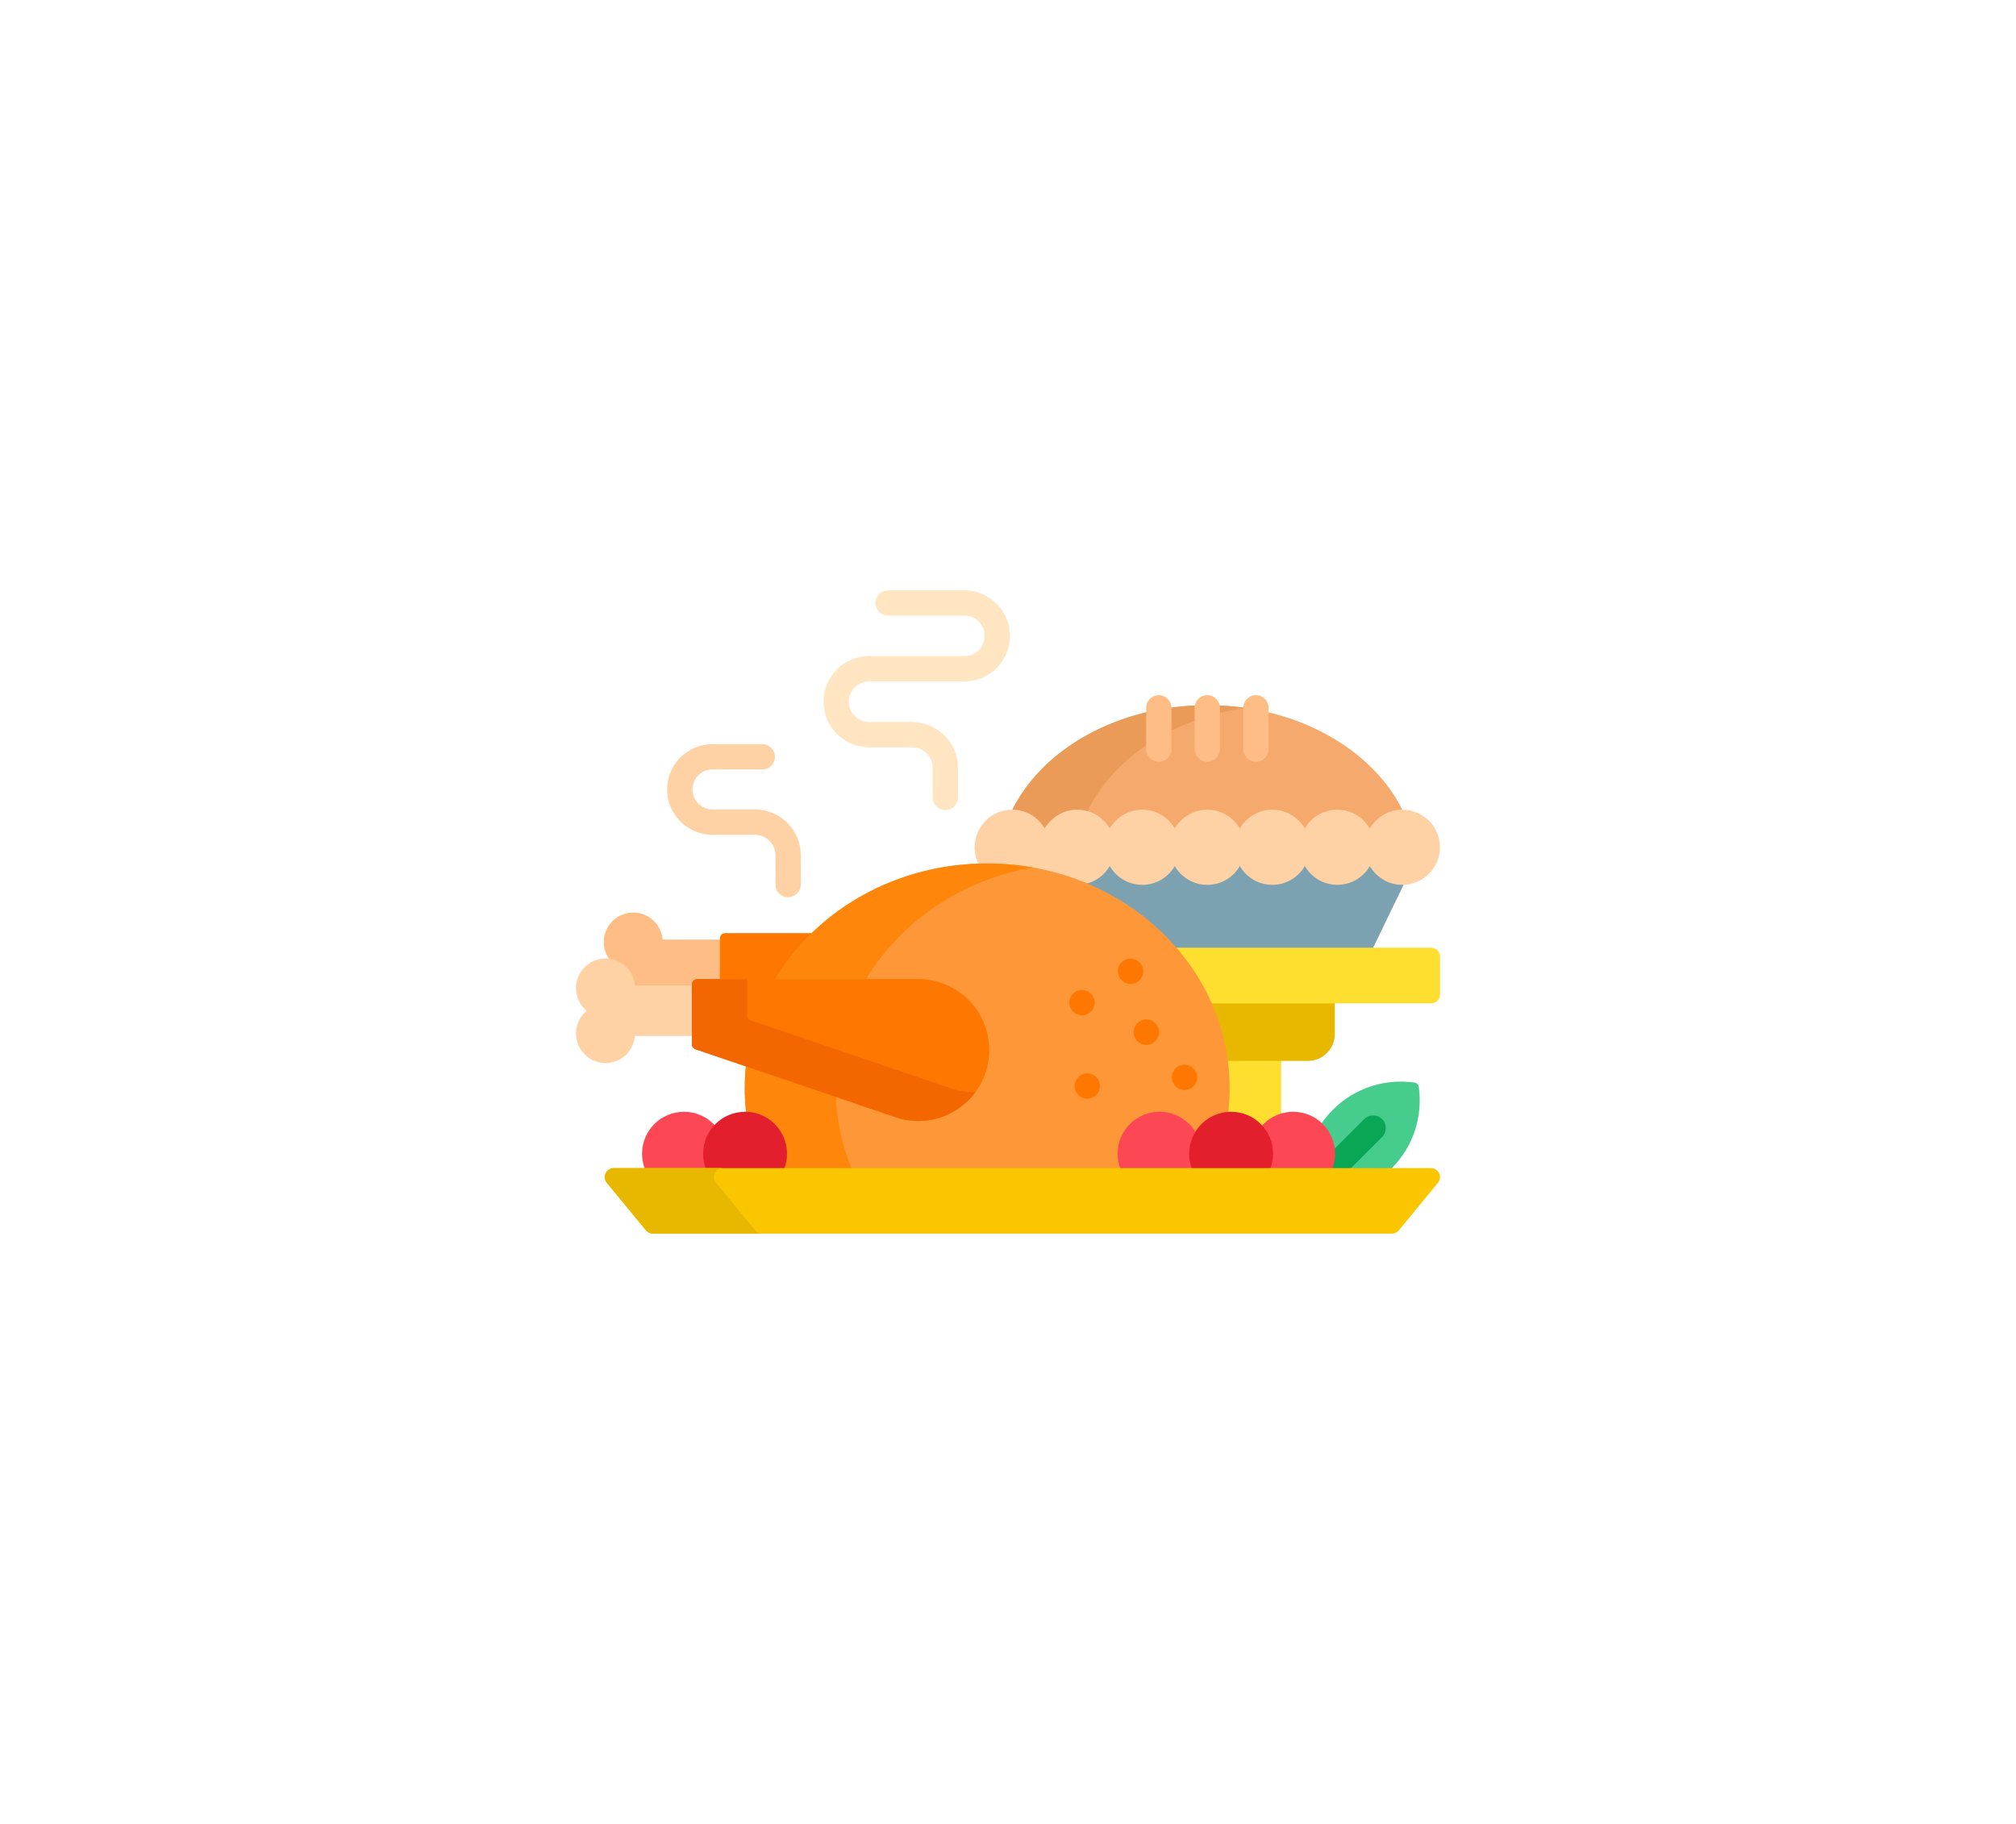 <svg width="42" height="38" viewBox="0 0 42 38" fill="none" xmlns="http://www.w3.org/2000/svg">
<g clip-path="url(#clip0_1_1821)" filter="url(#filter0_d_1_1821)">
<path d="M26.69 16.068H25.544C25.572 16.266 25.586 16.468 25.586 16.673C25.586 16.851 25.576 17.028 25.554 17.203C25.584 17.2 25.615 17.198 25.646 17.198C25.906 17.198 26.139 17.316 26.293 17.502C26.395 17.378 26.532 17.284 26.69 17.235V16.068Z" fill="#FEDF30"/>
<path d="M21.089 10.904C21.355 10.904 21.603 11.047 21.736 11.278L21.767 11.33L21.797 11.278C21.931 11.047 22.179 10.904 22.444 10.904C22.709 10.904 22.957 11.047 23.091 11.278L23.121 11.33L23.152 11.278C23.285 11.047 23.533 10.904 23.799 10.904C24.064 10.904 24.312 11.047 24.445 11.278L24.476 11.33L24.506 11.278C24.64 11.047 24.888 10.904 25.153 10.904C25.419 10.904 25.666 11.047 25.8 11.278L25.83 11.33L25.861 11.278C25.994 11.047 26.242 10.904 26.508 10.904C26.773 10.904 27.021 11.047 27.155 11.278L27.185 11.33L27.215 11.278C27.349 11.047 27.597 10.904 27.862 10.904C28.128 10.904 28.375 11.047 28.509 11.278L28.54 11.33L28.57 11.278C28.704 11.047 28.952 10.904 29.217 10.904C29.222 10.904 29.227 10.905 29.232 10.905C28.609 9.612 27.018 8.692 25.153 8.692C23.288 8.692 21.697 9.612 21.074 10.905C21.079 10.905 21.084 10.904 21.089 10.904Z" fill="#F6A96C"/>
<path d="M21.089 10.904C21.355 10.904 21.602 11.047 21.736 11.278L21.767 11.33L21.797 11.278C21.931 11.047 22.178 10.904 22.444 10.904C22.512 10.904 22.578 10.914 22.642 10.931C23.168 9.812 24.416 8.968 25.943 8.749C25.687 8.712 25.423 8.692 25.153 8.692C23.288 8.692 21.697 9.612 21.074 10.905C21.079 10.905 21.084 10.904 21.089 10.904Z" fill="#EA9B58"/>
<path d="M24.143 9.871C23.997 9.871 23.879 9.753 23.879 9.607V8.747C23.879 8.601 23.997 8.483 24.143 8.483C24.288 8.483 24.406 8.601 24.406 8.747V9.607C24.406 9.753 24.288 9.871 24.143 9.871Z" fill="#FFBD86"/>
<path d="M25.151 9.871C25.006 9.871 24.888 9.753 24.888 9.607V8.747C24.888 8.601 25.006 8.483 25.151 8.483C25.297 8.483 25.415 8.601 25.415 8.747V9.607C25.415 9.753 25.297 9.871 25.151 9.871Z" fill="#FFBD86"/>
<path d="M26.166 9.871C26.02 9.871 25.902 9.753 25.902 9.607V8.747C25.902 8.601 26.02 8.483 26.166 8.483C26.311 8.483 26.429 8.601 26.429 8.747V9.607C26.429 9.753 26.311 9.871 26.166 9.871Z" fill="#FFBD86"/>
<path d="M29.215 12.4C28.949 12.4 28.701 12.257 28.568 12.026L28.537 11.974L28.507 12.026C28.373 12.257 28.125 12.4 27.86 12.4C27.595 12.4 27.347 12.257 27.213 12.026L27.183 11.974L27.152 12.026C27.019 12.257 26.771 12.4 26.506 12.4C26.24 12.4 25.992 12.257 25.859 12.026L25.828 11.974L25.798 12.026C25.664 12.257 25.416 12.4 25.151 12.4C24.886 12.4 24.638 12.257 24.504 12.026L24.474 11.974L24.443 12.026C24.309 12.257 24.061 12.4 23.796 12.4C23.531 12.4 23.283 12.257 23.149 12.026L23.119 11.974L23.088 12.026C22.99 12.196 22.832 12.319 22.644 12.372L22.547 12.399L22.64 12.438C23.354 12.739 23.992 13.198 24.485 13.768L24.495 13.78H28.59L29.259 12.398C29.244 12.399 29.23 12.4 29.215 12.4Z" fill="#7CA1B1"/>
<path d="M29.216 10.869C28.926 10.869 28.674 11.027 28.538 11.26C28.403 11.027 28.151 10.869 27.861 10.869C27.572 10.869 27.319 11.027 27.184 11.26C27.048 11.027 26.796 10.869 26.506 10.869C26.217 10.869 25.965 11.027 25.829 11.26C25.694 11.027 25.441 10.869 25.152 10.869C24.862 10.869 24.61 11.027 24.474 11.26C24.339 11.027 24.087 10.869 23.797 10.869C23.508 10.869 23.255 11.027 23.12 11.26C22.984 11.027 22.732 10.869 22.442 10.869C22.153 10.869 21.901 11.027 21.765 11.26C21.63 11.027 21.377 10.869 21.088 10.869C20.655 10.869 20.305 11.22 20.305 11.652C20.305 11.788 20.339 11.916 20.401 12.027C20.457 12.026 20.513 12.025 20.57 12.025C21.29 12.025 21.974 12.166 22.593 12.42C22.818 12.376 23.008 12.236 23.12 12.044C23.255 12.278 23.508 12.435 23.797 12.435C24.087 12.435 24.339 12.278 24.474 12.044C24.61 12.278 24.862 12.435 25.152 12.435C25.441 12.435 25.694 12.278 25.829 12.044C25.965 12.278 26.217 12.435 26.506 12.435C26.796 12.435 27.048 12.278 27.184 12.044C27.319 12.278 27.571 12.435 27.861 12.435C28.151 12.435 28.403 12.278 28.538 12.044C28.674 12.278 28.926 12.435 29.216 12.435C29.648 12.435 29.999 12.085 29.999 11.652C29.999 11.22 29.648 10.869 29.216 10.869Z" fill="#FED2A4"/>
<path d="M25.192 14.87L25.214 14.92C25.381 15.301 25.493 15.697 25.546 16.103H27.248C27.558 16.103 27.809 15.852 27.809 15.542V14.87H25.192Z" fill="#E8B800"/>
<path d="M29.814 13.745H24.465C24.771 14.094 25.024 14.484 25.211 14.905H29.814C29.917 14.905 30.001 14.822 30.001 14.718V13.932C30.001 13.829 29.917 13.745 29.814 13.745Z" fill="#FEDF30"/>
<path d="M15.029 13.575H13.805C13.779 13.26 13.515 13.012 13.193 13.012C12.854 13.012 12.578 13.287 12.578 13.627C12.578 13.774 12.63 13.908 12.716 14.014C12.969 14.059 13.171 14.272 13.193 14.536L13.196 14.568H14.452V14.511C14.452 14.469 14.487 14.434 14.529 14.434H15.029V13.575H15.029Z" fill="#FFBD86"/>
<path d="M16.18 14.434C16.397 14.071 16.664 13.737 16.974 13.441H15.109C15.047 13.441 14.997 13.491 14.997 13.553V14.434H16.18Z" fill="#FE7701"/>
<path d="M28.96 18.372C28.97 18.362 28.981 18.354 28.99 18.344C29.454 17.881 29.642 17.247 29.558 16.645C29.551 16.598 29.514 16.56 29.467 16.554C28.864 16.469 28.231 16.658 27.768 17.121C27.419 17.47 27.226 17.916 27.188 18.372H28.96Z" fill="#46CC8D"/>
<path d="M28.11 18.372L28.794 17.689C28.897 17.585 28.897 17.419 28.794 17.316C28.691 17.213 28.524 17.213 28.421 17.316L27.365 18.372H28.11Z" fill="#09A755"/>
<path d="M27.747 18.372C27.79 18.269 27.814 18.155 27.814 18.036C27.814 17.554 27.423 17.163 26.94 17.163C26.458 17.163 26.066 17.554 26.066 18.036C26.066 18.155 26.09 18.269 26.133 18.372H27.747Z" fill="#FD4755"/>
<path d="M15.057 18.372C15.1 18.269 15.123 18.155 15.123 18.037C15.123 17.554 14.732 17.163 14.25 17.163C13.767 17.163 13.376 17.554 13.376 18.037C13.376 18.155 13.4 18.269 13.443 18.372H15.057Z" fill="#FD4755"/>
<path d="M20.567 11.99C18.652 11.99 16.986 12.978 16.129 14.434H19.129C19.924 14.434 20.572 15.081 20.572 15.877C20.572 16.673 19.925 17.321 19.131 17.321C18.974 17.321 18.817 17.294 18.665 17.243L15.543 16.183C15.525 16.344 15.516 16.507 15.516 16.673C15.516 17.272 15.638 17.845 15.859 18.372H25.274C25.496 17.845 25.618 17.272 25.618 16.673C25.618 14.086 23.356 11.99 20.567 11.99Z" fill="#FE9738"/>
<path d="M18.042 14.399C18.758 13.207 20.018 12.335 21.512 12.072C21.205 12.018 20.888 11.99 20.564 11.99C18.665 11.99 17.011 12.962 16.148 14.399H18.042Z" fill="#FE860A"/>
<path d="M15.539 16.219C15.524 16.368 15.516 16.52 15.516 16.673C15.516 17.272 15.638 17.845 15.859 18.372H17.753C17.554 17.899 17.436 17.389 17.414 16.855L15.539 16.219Z" fill="#FE860A"/>
<path d="M24.965 18.372C25.008 18.269 25.032 18.155 25.032 18.037C25.032 17.554 24.641 17.163 24.158 17.163C23.676 17.163 23.284 17.554 23.284 18.037C23.284 18.155 23.308 18.269 23.351 18.372H24.965Z" fill="#FD4755"/>
<path d="M26.455 18.372C26.498 18.269 26.522 18.155 26.522 18.037C26.522 17.554 26.131 17.163 25.648 17.163C25.166 17.163 24.774 17.554 24.774 18.037C24.774 18.155 24.798 18.269 24.841 18.372H26.455Z" fill="#E41F2D"/>
<path d="M16.329 18.372C16.372 18.269 16.396 18.155 16.396 18.037C16.396 17.554 16.005 17.163 15.522 17.163C15.04 17.163 14.648 17.554 14.648 18.037C14.648 18.155 14.672 18.269 14.715 18.372H16.329Z" fill="#E41F2D"/>
<path d="M14.451 14.533H13.227C13.201 14.218 12.937 13.97 12.615 13.97C12.275 13.97 12 14.245 12 14.585C12 14.775 12.087 14.946 12.223 15.059C12.087 15.171 12 15.342 12 15.533C12 15.872 12.275 16.148 12.615 16.148C12.937 16.148 13.201 15.9 13.227 15.584H14.451V14.533Z" fill="#FED2A4"/>
<path d="M18.657 17.276L14.49 15.861C14.445 15.846 14.414 15.803 14.414 15.755V14.511C14.414 14.449 14.464 14.399 14.526 14.399H19.132C19.948 14.399 20.609 15.061 20.609 15.877C20.609 16.889 19.615 17.602 18.657 17.276Z" fill="#FE7701"/>
<path d="M19.806 16.674L15.639 15.259C15.594 15.244 15.563 15.201 15.563 15.153V14.399H14.526C14.464 14.399 14.414 14.449 14.414 14.511V15.755C14.414 15.803 14.445 15.846 14.49 15.861L18.657 17.276C19.299 17.494 19.958 17.245 20.322 16.753C20.153 16.757 19.979 16.733 19.806 16.674Z" fill="#F46700"/>
<path d="M28.998 19.701H13.605C13.549 19.701 13.496 19.676 13.46 19.633L12.645 18.643C12.545 18.521 12.632 18.337 12.79 18.337H29.813C29.971 18.337 30.058 18.521 29.957 18.643L29.143 19.633C29.107 19.676 29.054 19.701 28.998 19.701Z" fill="#FAC600"/>
<path d="M15.733 19.633L14.918 18.643C14.818 18.521 14.904 18.337 15.063 18.337H12.785C12.627 18.337 12.54 18.521 12.641 18.643L13.456 19.633C13.491 19.676 13.544 19.701 13.6 19.701H15.877C15.822 19.701 15.768 19.676 15.733 19.633Z" fill="#E8B800"/>
<path d="M20.092 6.299H18.503C18.358 6.299 18.24 6.417 18.24 6.562C18.24 6.708 18.358 6.826 18.503 6.826H20.092C20.325 6.826 20.514 7.015 20.514 7.248C20.514 7.481 20.325 7.67 20.092 7.67H18.106C17.582 7.67 17.157 8.096 17.157 8.62C17.157 9.144 17.582 9.57 18.106 9.57H19.002C19.238 9.57 19.431 9.762 19.431 9.999V10.616C19.431 10.762 19.549 10.88 19.695 10.88C19.84 10.88 19.958 10.762 19.958 10.616V9.999C19.958 9.472 19.529 9.042 19.002 9.042H18.106C17.873 9.042 17.684 8.853 17.684 8.62C17.684 8.387 17.873 8.198 18.106 8.198H20.092C20.615 8.198 21.041 7.772 21.041 7.248C21.041 6.725 20.615 6.299 20.092 6.299Z" fill="#FFE5C2"/>
<path d="M16.419 12.693C16.273 12.693 16.155 12.575 16.155 12.43V11.817C16.155 11.583 15.965 11.393 15.731 11.393H14.843C14.322 11.393 13.898 10.969 13.898 10.448C13.898 9.928 14.322 9.504 14.843 9.504H15.882C16.027 9.504 16.145 9.622 16.145 9.768C16.145 9.913 16.027 10.031 15.882 10.031H14.843C14.613 10.031 14.426 10.219 14.426 10.448C14.426 10.678 14.613 10.865 14.843 10.865H15.731C16.256 10.865 16.683 11.292 16.683 11.817V12.43C16.683 12.575 16.565 12.693 16.419 12.693Z" fill="#FED2A4"/>
<path d="M22.541 15.152C22.687 15.152 22.805 15.034 22.805 14.888C22.805 14.743 22.687 14.625 22.541 14.625C22.396 14.625 22.278 14.743 22.278 14.888C22.278 15.034 22.396 15.152 22.541 15.152Z" fill="#FE7701"/>
<path d="M23.881 15.768C24.027 15.768 24.145 15.65 24.145 15.504C24.145 15.358 24.027 15.24 23.881 15.24C23.735 15.24 23.617 15.358 23.617 15.504C23.617 15.65 23.735 15.768 23.881 15.768Z" fill="#FE7701"/>
<path d="M24.678 16.709C24.823 16.709 24.941 16.591 24.941 16.446C24.941 16.3 24.823 16.182 24.678 16.182C24.532 16.182 24.414 16.3 24.414 16.446C24.414 16.591 24.532 16.709 24.678 16.709Z" fill="#FE7701"/>
<path d="M23.553 14.5C23.698 14.5 23.817 14.382 23.817 14.236C23.817 14.091 23.698 13.973 23.553 13.973C23.407 13.973 23.289 14.091 23.289 14.236C23.289 14.382 23.407 14.5 23.553 14.5Z" fill="#FE7701"/>
<path d="M22.651 16.89C22.797 16.89 22.915 16.772 22.915 16.627C22.915 16.481 22.797 16.363 22.651 16.363C22.506 16.363 22.387 16.481 22.387 16.627C22.387 16.772 22.506 16.89 22.651 16.89Z" fill="#FE7701"/>
</g>
<defs>
<filter id="filter0_d_1_1821" x="0" y="-2" width="42" height="42" filterUnits="userSpaceOnUse" color-interpolation-filters="sRGB">
<feFlood flood-opacity="0" result="BackgroundImageFix"/>
<feColorMatrix in="SourceAlpha" type="matrix" values="0 0 0 0 0 0 0 0 0 0 0 0 0 0 0 0 0 0 127 0" result="hardAlpha"/>
<feOffset dy="6"/>
<feGaussianBlur stdDeviation="6"/>
<feColorMatrix type="matrix" values="0 0 0 0 0.996 0 0 0 0 0.592 0 0 0 0 0.22 0 0 0 0.2 0"/>
<feBlend mode="normal" in2="BackgroundImageFix" result="effect1_dropShadow_1_1821"/>
<feBlend mode="normal" in="SourceGraphic" in2="effect1_dropShadow_1_1821" result="shape"/>
</filter>
<clipPath id="clip0_1_1821">
<rect width="18" height="18" fill="white" transform="translate(12 4)"/>
</clipPath>
</defs>
</svg>
